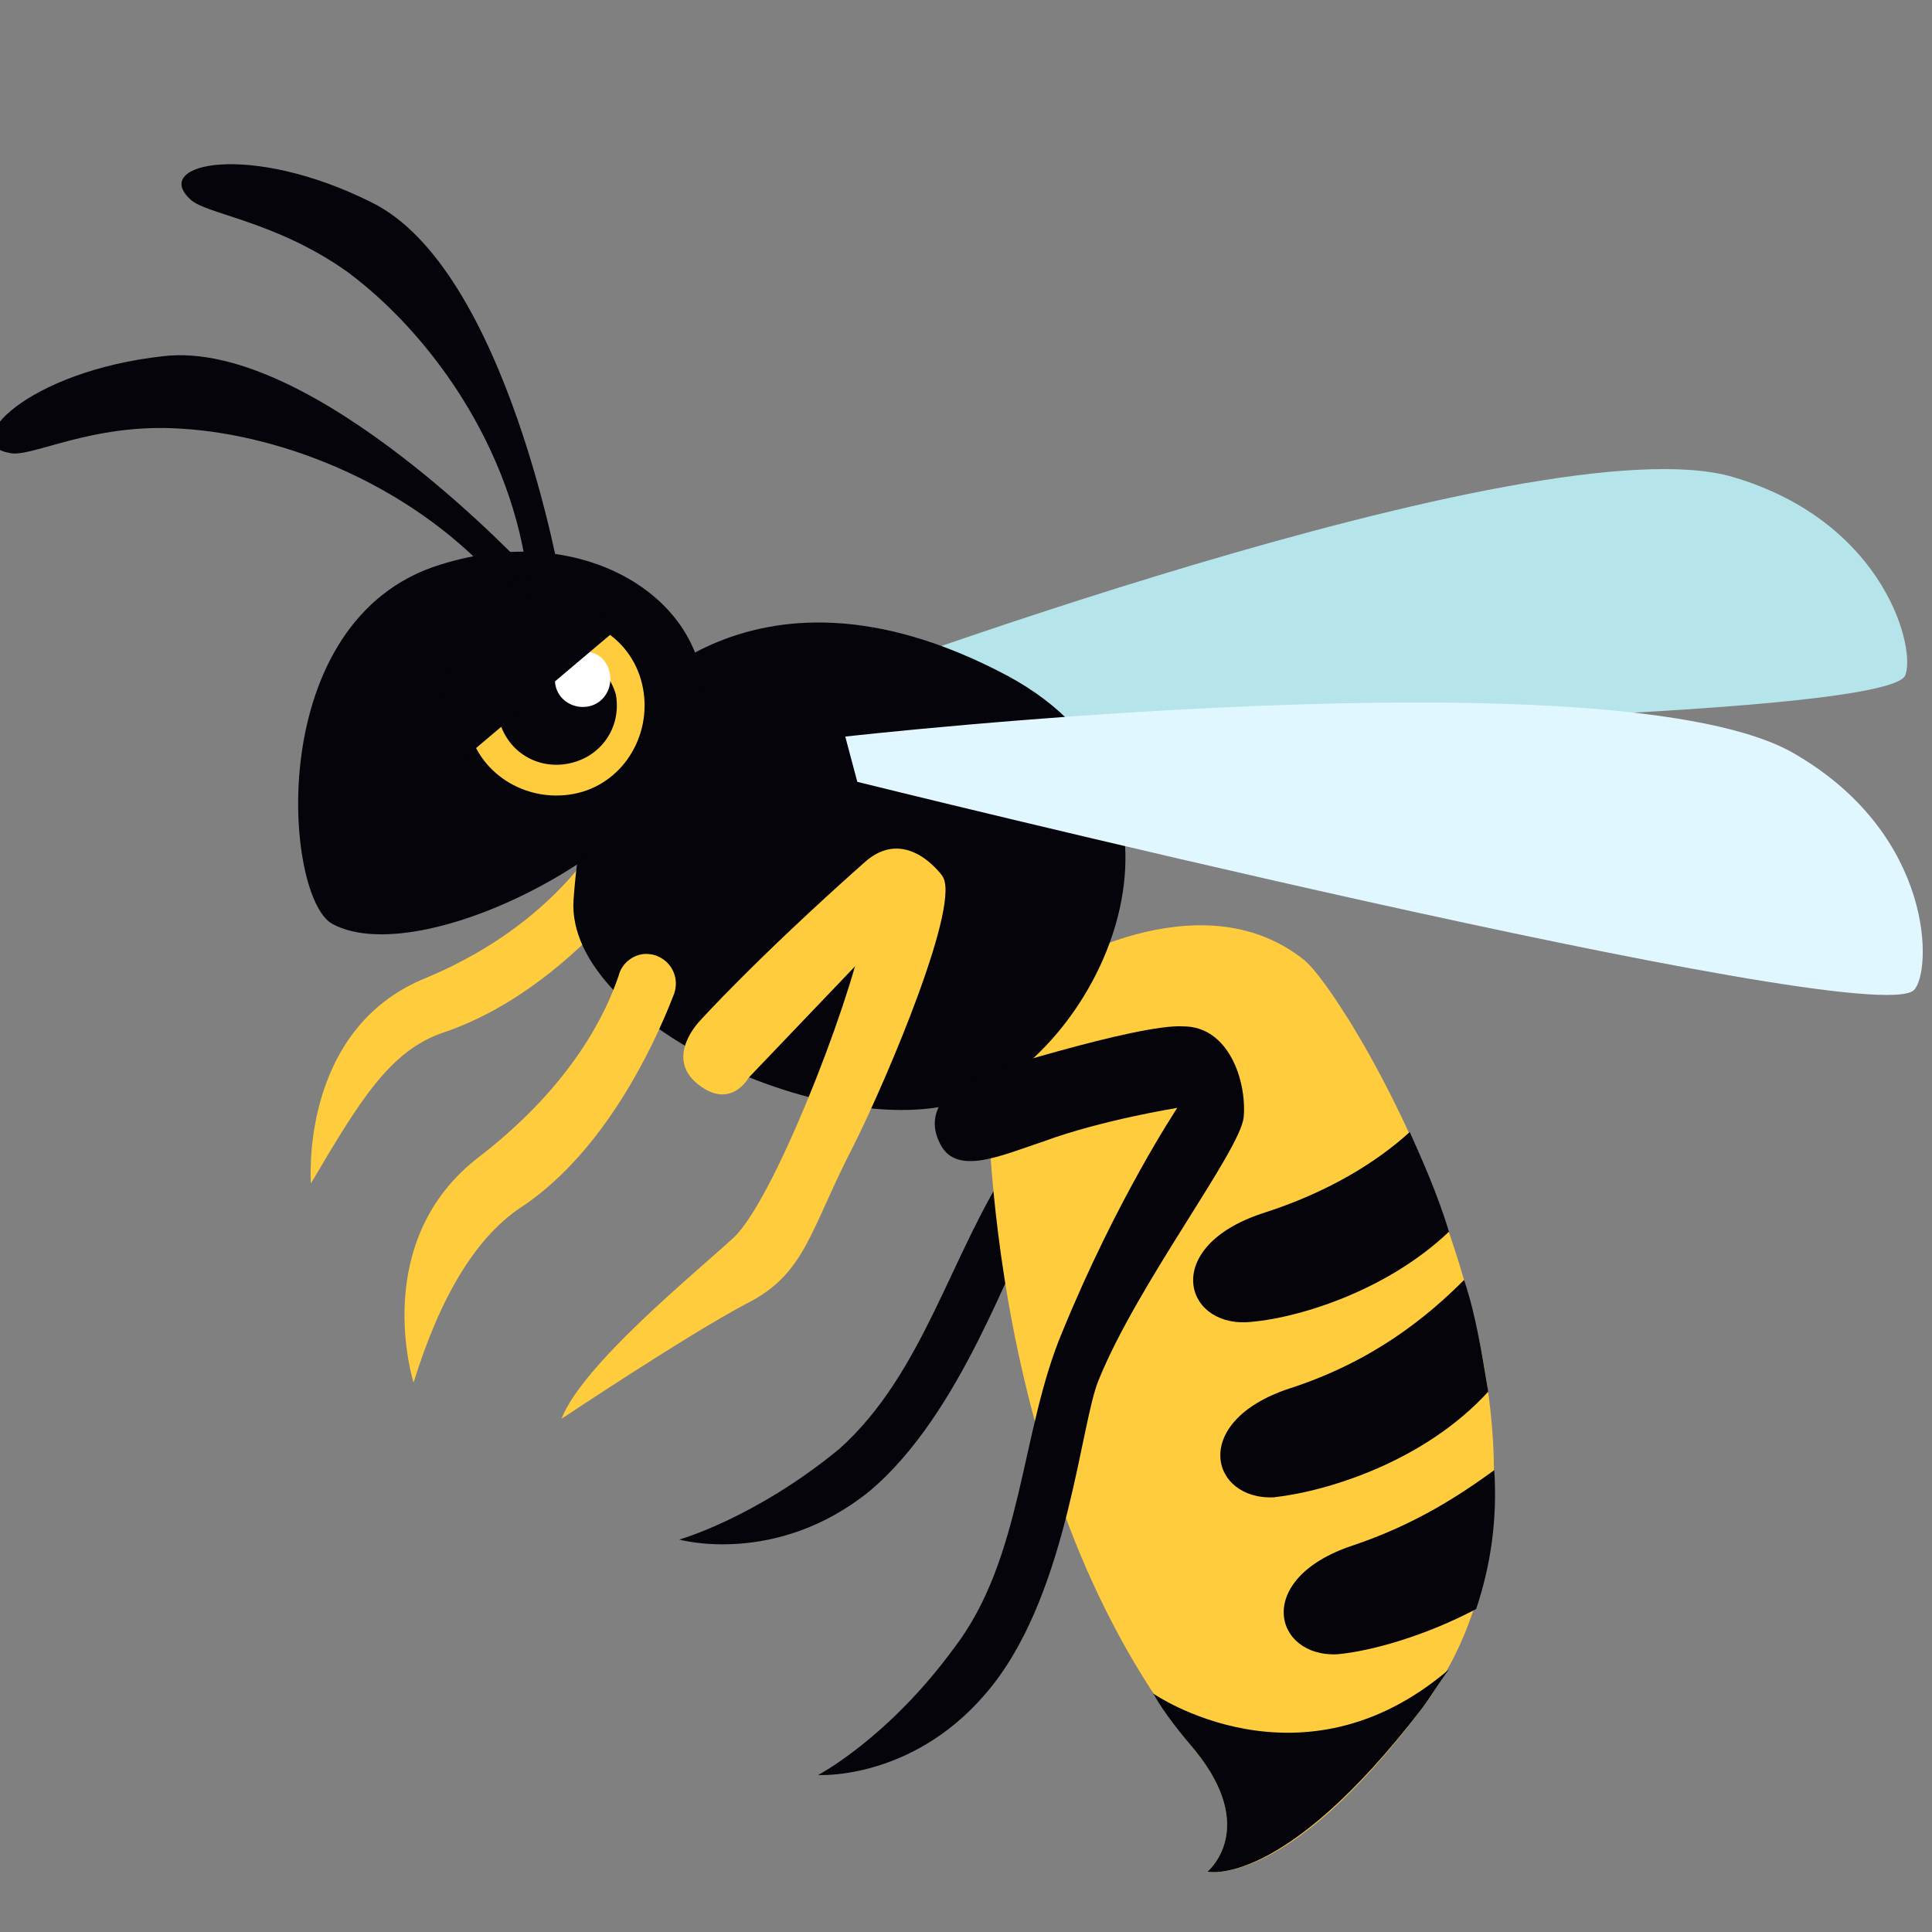 <svg width="64" height="64" viewBox="0 0 64 64" fill="none" xmlns="http://www.w3.org/2000/svg">
<rect x="0" y="0" width="64" height="64" fill="#808080" stroke="none"/>
<g clip-path="url(#clip0_181_10586)">
<path d="M39 35.2C38 35.2 37.1 35.1 36.1 35.1C35.3 36 34.4 37.2 33.5 38.5C31.5 41.5 30.6 45.5 27.8 48C25 50.3 22.5 51 22.5 51C22.5 51 25.7 51.9 28.8 49.4C31.9 46.8 33.5 41.6 34.4 40.3C35.6 38.6 37.5 36.7 39 35.2Z" fill="#04040A"/>
<path d="M26.7 23C26.7 23 50.9 13.9 57.4 15.8C62.5 17.3 63.5 21.6 63.1 22.4C62 24.1 27.5 24.3 27.5 24.3L26.7 23Z" fill="#B5E5EA"/>
<path d="M34.7 32.2C34.7 32.2 39.7 29 43.2 31.8C44.7 33 53.7 47.9 47.1 56.6C42.6 62.6 40 62 40 62C40 62 41.7 60.6 39.6 58C32.7 49.5 32.7 36.7 32.7 35.3C32.7 33.9 34.7 32.2 34.7 32.2Z" fill="#FFCC3E"/>
<path d="M10.3 39.2C10.3 39.2 9.9 34.1 14.1 32.4C18.9 30.4 20.3 27 20.3 27L22.4 27.5C22.4 27.5 19.4 32.6 14.7 34.2C12.9 34.8 11.9 36.5 10.3 39.2Z" fill="#FFCC3E"/>
<path d="M20.4 23.8C20.4 23.8 24.6 17.7 33.4 22.4C40.4 26.2 36.6 34.4 32.4 36.3C28.2 38.2 18.7 34 19 29.8C19.3 25.7 20.4 23.8 20.4 23.8Z" fill="#04040A"/>
<path d="M11 30.6C9.4 29.7 8.7 20.5 14.6 18.7C19.4 17.2 23.4 19.9 23.3 23.2C23.2 27.5 14.1 32.3 11 30.6Z" fill="#04040A"/>
<path d="M21.3 22.8C21.6 24.4 20.6 26 19 26.3C17.4 26.6 15.8 25.6 15.5 24C15.2 22.4 16.2 20.8 17.8 20.5C19.5 20.2 21 21.2 21.3 22.8Z" fill="#FFCC3E"/>
<path d="M20.4 23C20.6 24.1 19.9 25.1 18.8 25.3C17.7 25.5 16.7 24.8 16.5 23.7C16.3 22.6 17 21.6 18.1 21.4C19.1 21.3 20.1 22 20.4 23Z" fill="#04040A"/>
<path d="M20.2 22.3C20.3 22.8 20 23.3 19.5 23.4C19 23.5 18.5 23.2 18.4 22.7C18.3 22.2 18.6 21.7 19.1 21.6C19.7 21.5 20.1 21.8 20.2 22.3Z" fill="white"/>
<path d="M18.6 19.4C18.6 19.4 16.8 8.9 12.3 6.7C8.3 4.7 5 5.4 6.3 6.6C6.8 7.1 9.1 7.3 11.5 9C14.2 11 17 14.8 17.5 19.3L18.6 19.4Z" fill="#04040A"/>
<path d="M17.6 19C17.6 19 10.4 11.2 5.4 11.8C0.9 12.3 -1.4 14.7 0.3 15C1 15.2 3 14 6 14.2C9.4 14.4 13.8 16.1 16.7 19.5L17.6 19Z" fill="#04040A"/>
<path d="M14.8 25.6L20.6 20.7C20.6 20.7 17.7 18.8 15.8 20.6C14 22.5 14.8 25.6 14.8 25.6Z" fill="#04040A"/>
<path d="M28 24.4C28 24.4 53.7 21.5 59.5 25C64.1 27.7 64 32.2 63.4 32.8C61.9 34.2 28.4 25.9 28.4 25.9L28 24.4Z" fill="#E1F7FF"/>
<path d="M38.2 56.1C38.6 56.8 39.1 57.4 39.6 58C41.7 60.6 40 62 40 62C40 62 42.5 62.6 47.1 56.6C47.4 56.2 47.7 55.7 48 55.3C43.1 59.5 38.2 56.1 38.2 56.1Z" fill="#04040A"/>
<path d="M32.1 35.7C32.1 35.7 30.5 36.5 31.1 37.8C31.6 39 33.1 38.3 34.6 37.8C36.5 37.1 39 36.7 39 36.7C39 36.7 37 39.7 35.2 44.1C33.8 47.4 33.9 51.6 31.6 54.6C29.4 57.6 27.1 58.8 27.1 58.8C27.1 58.8 30.4 59 32.9 55.8C35.4 52.6 35.8 47.1 36.4 45.7C37.7 42.5 41.1 38.1 41.2 37C41.3 35.8 40.7 34 39.2 34C37.7 33.9 32.1 35.7 32.1 35.7Z" fill="#04040A"/>
<path d="M31.2 29C30.3 27.9 29.2 28.1 28.6 30.9C28.1 33.4 25.6 39.8 24.3 41C23 42.2 19.3 45.2 18.6 47C18.6 47 22.8 44.2 24.7 43.2C26.7 42.2 26.8 40.8 28.3 37.9C29.4 35.7 31.9 29.8 31.2 29Z" fill="#FFCC3E"/>
<path d="M31.2 29C31.2 29 30 27.3 28.6 28.6C25 31.8 23.2 33.8 23.2 33.8C23.2 33.8 22 35 23.1 35.9C24.2 36.8 24.8 35.7 24.8 35.7L31.2 29Z" fill="#FFCC3E"/>
<path d="M46.7 37.5C45.6 38.5 44 39.5 41.8 40.2C38.5 41.3 39.2 43.9 41.3 43.8C42.9 43.7 45.9 42.8 48 40.8C47.6 39.5 47.1 38.4 46.7 37.5Z" fill="#04040A"/>
<path d="M49.3 46.1C49.1 44.9 48.9 43.6 48.5 42.4C47.3 43.6 45.5 45.1 42.7 46C39.4 47.1 40.1 49.7 42.2 49.6C44 49.4 47.2 48.4 49.3 46.1Z" fill="#04040A"/>
<path d="M44.8 51.2C41.5 52.3 42.2 54.9 44.3 54.8C45.4 54.7 47.2 54.2 48.9 53.3C49.4 51.8 49.6 50.3 49.5 48.7C48.4 49.5 46.9 50.5 44.8 51.2Z" fill="#04040A"/>
<path d="M13.7 45.8C13.7 45.8 12.2 41.1 15.9 38.3C19 35.9 20.1 33.5 20.5 32.3C20.6 31.9 21 31.6 21.4 31.6C22.1 31.6 22.6 32.3 22.3 33C21.6 34.8 20 38.1 17.4 39.9C15.8 40.9 14.6 42.9 13.7 45.8Z" fill="#FFCC3E"/>
</g>
<defs>
<clipPath id="clip0_181_10586">
<rect width="64" height="64" fill="white"/>
</clipPath>
</defs>
</svg>
